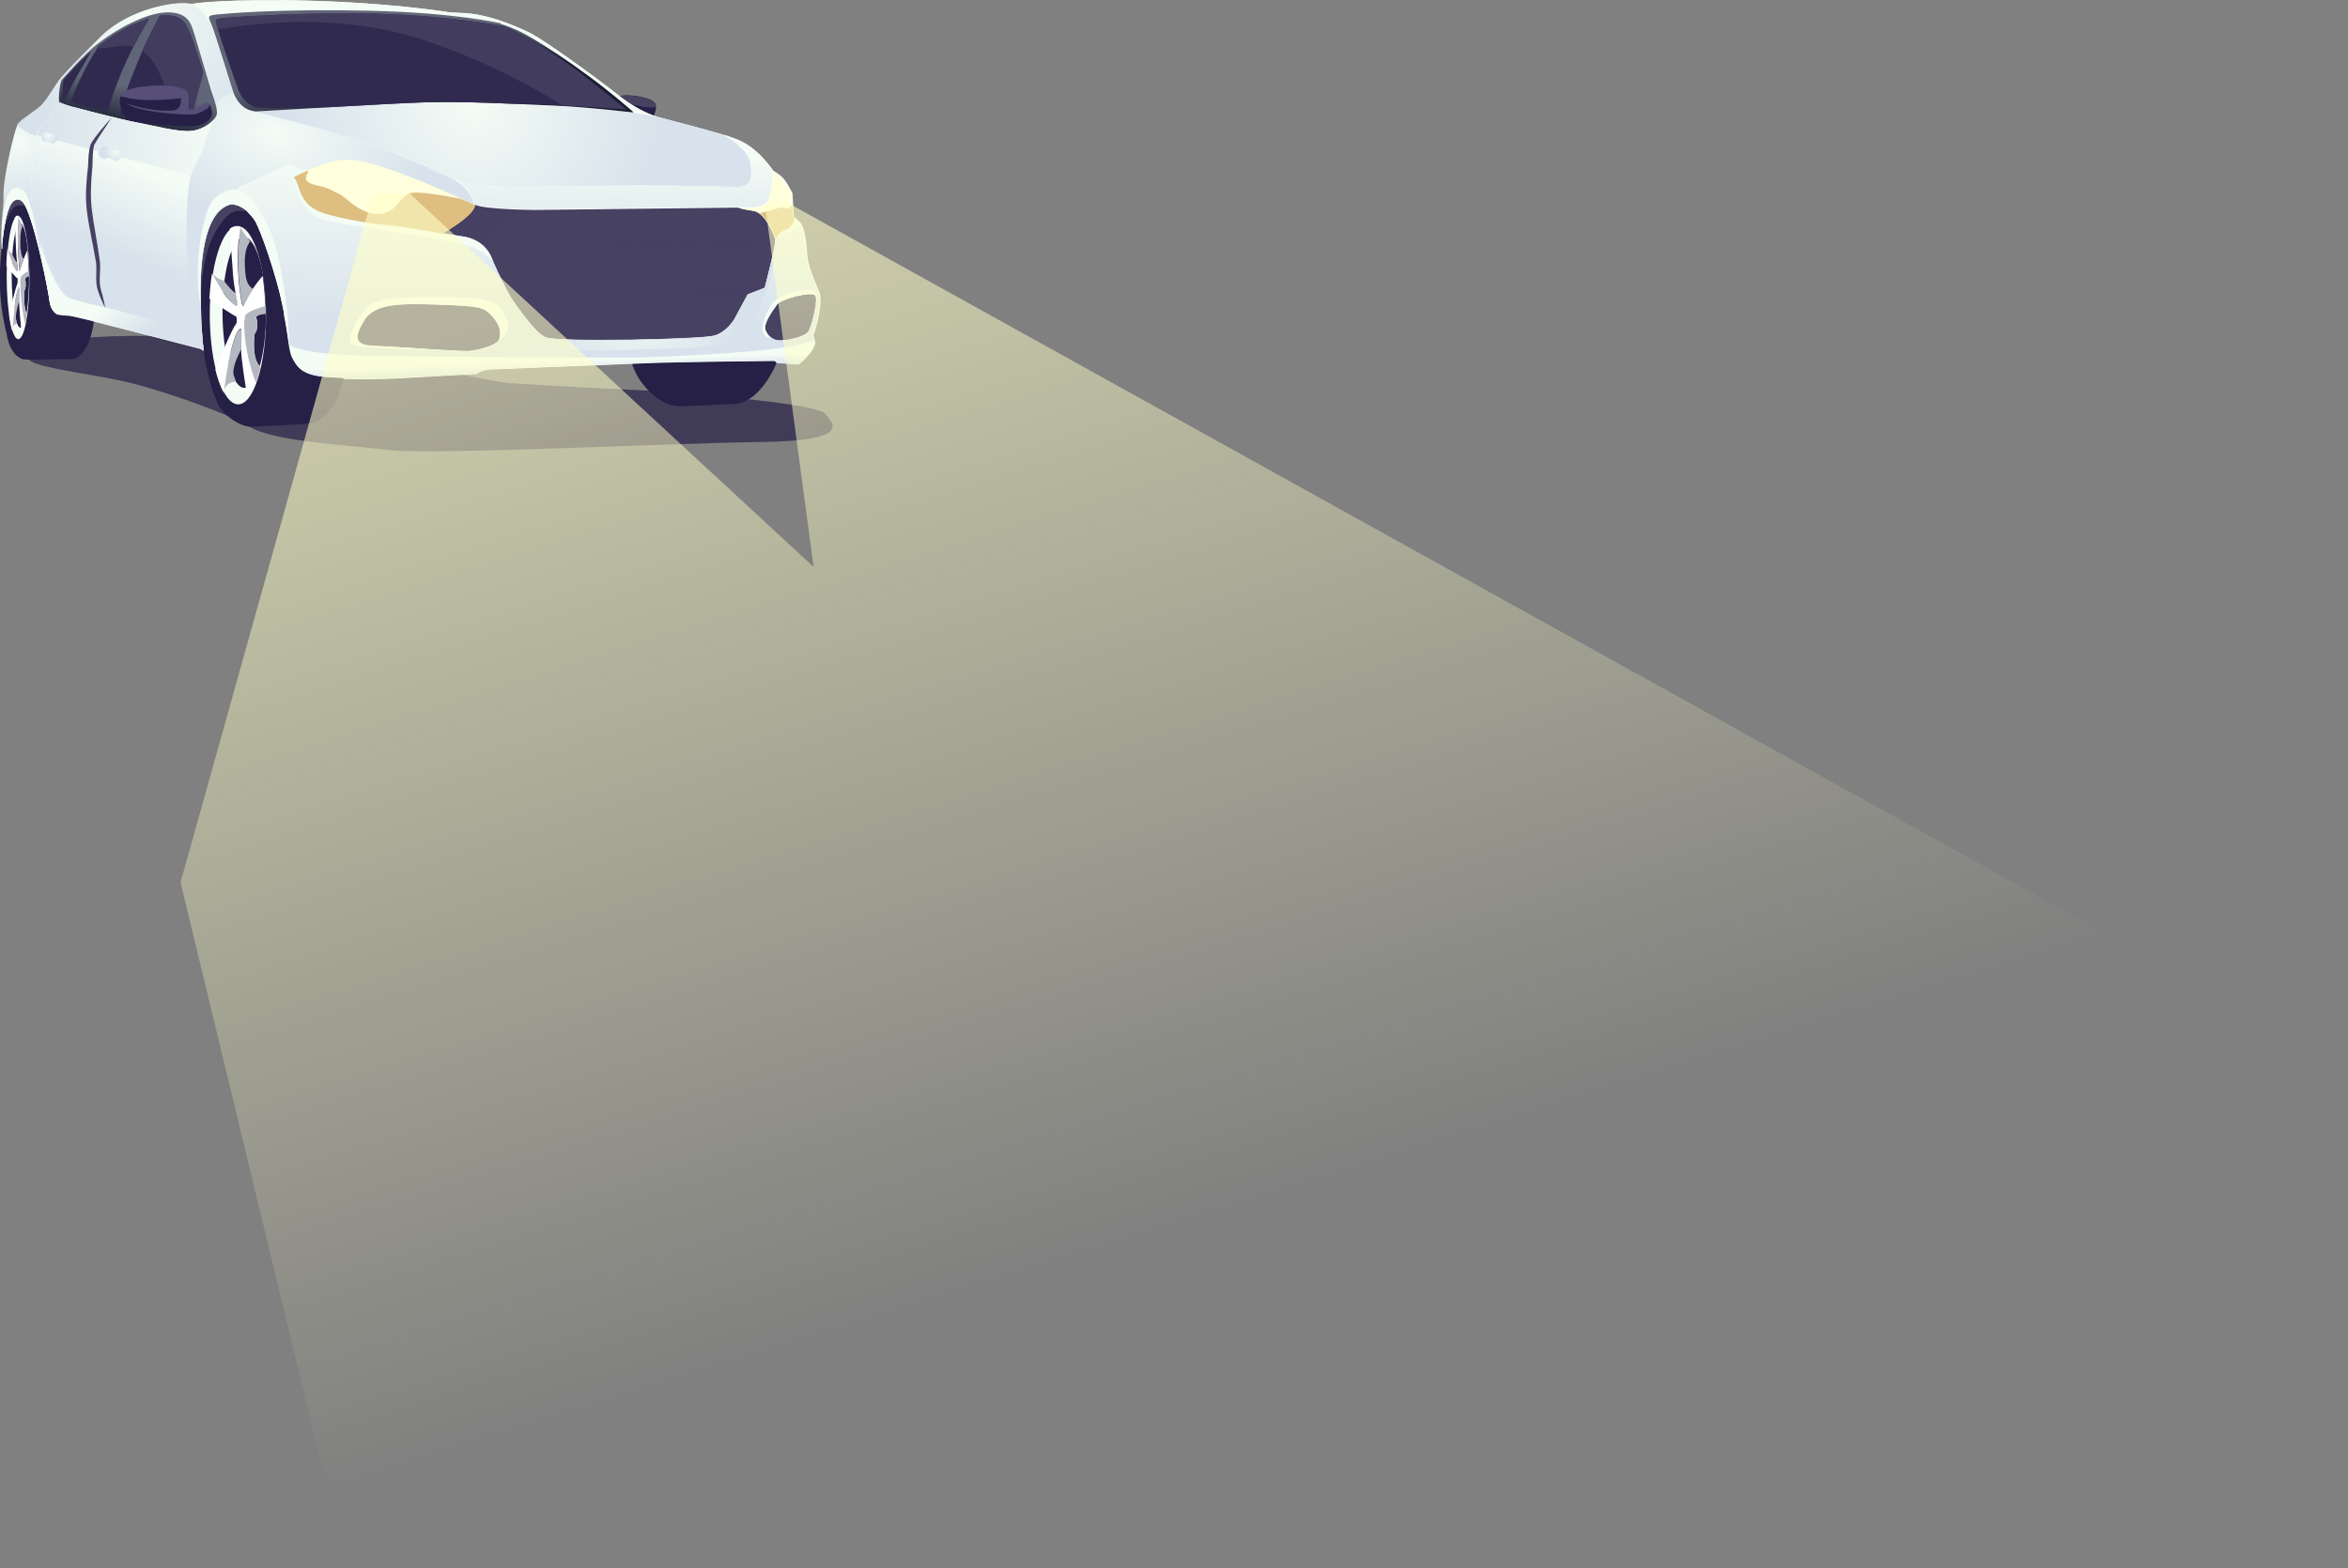 <?xml version="1.0" encoding="UTF-8"?>
<svg xmlns="http://www.w3.org/2000/svg" version="1.1" xmlns:xlink="http://www.w3.org/1999/xlink" viewBox="0 0 701 468.4">
  <rect x="0" y="0" width="701" height="468.4" fill="#808080" stroke="none"/>
  <!-- Generator: Adobe Illustrator 29.7.1, SVG Export Plug-In . SVG Version: 2.1.1 Build 8)  -->
  <defs>
    <style>
      .st0 {
        fill: url(#linear-gradient2);
      }

      .st1 {
        fill: url(#radial-gradient20);
      }

      .st2 {
        fill: url(#radial-gradient30);
      }

      .st3 {
        fill: url(#radial-gradient28);
      }

      .st4 {
        fill: url(#linear-gradient10);
      }

      .st5 {
        fill: #b4b8c0;
      }

      .st6, .st7, .st8, .st9, .st10, .st11 {
        mix-blend-mode: multiply;
      }

      .st6, .st12, .st10, .st11 {
        fill: #474162;
      }

      .st7 {
        fill: url(#linear-gradient21);
      }

      .st13 {
        fill: url(#radial-gradient10);
      }

      .st14 {
        fill: #fff;
      }

      .st15 {
        fill: url(#linear-gradient1);
      }

      .st16 {
        fill: url(#radial-gradient24);
      }

      .st17 {
        opacity: .7;
      }

      .st17, .st18 {
        fill: #261f46;
      }

      .st19 {
        fill: url(#linear-gradient9);
      }

      .st20 {
        fill: url(#linear-gradient18);
      }

      .st21 {
        fill: #312a4f;
      }

      .st22 {
        fill: url(#radial-gradient11);
      }

      .st23 {
        fill: url(#linear-gradient23);
      }

      .st24 {
        fill: url(#linear-gradient8);
      }

      .st25 {
        fill: url(#linear-gradient11);
      }

      .st26 {
        fill: none;
      }

      .st27 {
        fill: url(#radial-gradient34);
      }

      .st28 {
        fill: url(#radial-gradient);
      }

      .st29 {
        fill: url(#radial-gradient21);
      }

      .st30 {
        fill: url(#linear-gradient16);
      }

      .st31 {
        fill: url(#radial-gradient19);
      }

      .st32 {
        fill: url(#radial-gradient22);
      }

      .st33 {
        fill: url(#radial-gradient5);
      }

      .st34 {
        fill: #423c5e;
      }

      .st35 {
        fill: url(#radial-gradient1);
      }

      .st36 {
        fill: url(#linear-gradient22);
      }

      .st37 {
        isolation: isolate;
      }

      .st38 {
        fill: url(#radial-gradient33);
      }

      .st8 {
        fill: url(#radial-gradient31);
      }

      .st39 {
        fill: url(#radial-gradient35);
      }

      .st40 {
        fill: url(#linear-gradient19);
      }

      .st41 {
        fill: url(#linear-gradient12);
      }

      .st42 {
        fill: url(#radial-gradient26);
      }

      .st43 {
        fill: url(#radial-gradient7);
      }

      .st44 {
        fill: url(#radial-gradient18);
      }

      .st45 {
        fill: url(#radial-gradient14);
      }

      .st46 {
        fill: url(#linear-gradient7);
      }

      .st47 {
        fill: url(#radial-gradient13);
      }

      .st48 {
        fill: #ffea86;
      }

      .st49 {
        fill: url(#linear-gradient20);
      }

      .st50 {
        fill: url(#linear-gradient4);
      }

      .st51 {
        fill: #eec81b;
      }

      .st52 {
        fill: #574f78;
      }

      .st53 {
        fill: url(#radial-gradient32);
      }

      .st54 {
        fill: url(#radial-gradient27);
      }

      .st55 {
        fill: url(#linear-gradient14);
      }

      .st56 {
        fill: url(#linear-gradient5);
      }

      .st57 {
        fill: url(#radial-gradient8);
      }

      .st58 {
        fill: url(#linear-gradient3);
      }

      .st59 {
        fill: url(#radial-gradient12);
      }

      .st60 {
        fill: url(#radial-gradient25);
      }

      .st61 {
        fill: url(#radial-gradient23);
      }

      .st62 {
        fill: url(#linear-gradient15);
      }

      .st63 {
        fill: url(#radial-gradient17);
      }

      .st64 {
        fill: url(#radial-gradient6);
      }

      .st65 {
        fill: #debf81;
      }

      .st66 {
        fill: url(#linear-gradient17);
      }

      .st10 {
        opacity: .5;
      }

      .st67 {
        fill: url(#radial-gradient2);
      }

      .st68 {
        fill: url(#radial-gradient15);
      }

      .st69 {
        fill: url(#linear-gradient6);
      }

      .st70 {
        fill: url(#radial-gradient4);
      }

      .st71 {
        fill: url(#radial-gradient3);
      }

      .st72 {
        fill: url(#radial-gradient29);
      }

      .st73 {
        fill: #27495a;
      }

      .st74 {
        fill: url(#linear-gradient13);
      }

      .st75 {
        fill: url(#radial-gradient9);
      }

      .st76 {
        fill: url(#linear-gradient);
      }

      .st77 {
        fill: #f3fcf5;
      }

      .st78 {
        fill: url(#radial-gradient36);
      }

      .st79 {
        opacity: .5;
      }

      .st80 {
        fill: #ffd;
      }

      .st81 {
        fill: url(#radial-gradient16);
      }

      .st11 {
        opacity: .7;
      }
    </style>
    <radialGradient id="radial-gradient" cx="-327.4" cy="4.6" fx="-327.4" fy="4.6" r="40.6" gradientTransform="translate(-284.8) rotate(-180) scale(1 -1)" gradientUnits="userSpaceOnUse">
      <stop offset="0" stop-color="#f3fcf5"/>
      <stop offset="1" stop-color="#d8e2ec"/>
    </radialGradient>
    <radialGradient id="radial-gradient1" cx="-290.6" cy="42.3" fx="-290.6" fy="42.3" r="18.9" xlink:href="#radial-gradient"/>
    <radialGradient id="radial-gradient2" cx="-367" cy="41" fx="-367" fy="41" r="45" gradientTransform="translate(-273.5 -52.9) rotate(-169.2) scale(1 -.6)" xlink:href="#radial-gradient"/>
    <radialGradient id="radial-gradient3" cx="-327.4" cy="4.6" fx="-327.4" fy="4.6" r="40.6" xlink:href="#radial-gradient"/>
    <radialGradient id="radial-gradient4" cx="-327.4" cy="4.6" fx="-327.4" fy="4.6" r="40.6" xlink:href="#radial-gradient"/>
    <radialGradient id="radial-gradient5" cx="-327.4" cy="4.6" fx="-327.4" fy="4.6" r="40.6" xlink:href="#radial-gradient"/>
    <radialGradient id="radial-gradient6" cx="-327.4" cy="4.6" fx="-327.4" fy="4.6" r="40.6" xlink:href="#radial-gradient"/>
    <radialGradient id="radial-gradient7" cx="-327.4" cy="4.6" fx="-327.4" fy="4.6" r="40.6" xlink:href="#radial-gradient"/>
    <radialGradient id="radial-gradient8" cx="-327.4" cy="4.6" fx="-327.4" fy="4.6" r="40.6" xlink:href="#radial-gradient"/>
    <radialGradient id="radial-gradient9" cx="-303.4" cy="31" fx="-303.4" fy="31" r="0" xlink:href="#radial-gradient"/>
    <radialGradient id="radial-gradient10" cx="-303.7" cy="31.1" fx="-303.7" fy="31.1" r="0" xlink:href="#radial-gradient"/>
    <radialGradient id="radial-gradient11" cx="-303.2" cy="30.9" fx="-303.2" fy="30.9" r="0" xlink:href="#radial-gradient"/>
    <radialGradient id="radial-gradient12" cx="-303" cy="30.8" fx="-303" fy="30.8" r="0" xlink:href="#radial-gradient"/>
    <radialGradient id="radial-gradient13" cx="-302.7" cy="30.6" fx="-302.7" fy="30.6" r="0" xlink:href="#radial-gradient"/>
    <radialGradient id="radial-gradient14" cx="-302.8" cy="30.7" fx="-302.8" fy="30.7" r="0" xlink:href="#radial-gradient"/>
    <radialGradient id="radial-gradient15" cx="-327.4" cy="4.6" fx="-327.4" fy="4.6" r="40.6" xlink:href="#radial-gradient"/>
    <radialGradient id="radial-gradient16" cx="-327.4" cy="4.6" fx="-327.4" fy="4.6" r="40.6" xlink:href="#radial-gradient"/>
    <radialGradient id="radial-gradient17" cx="-327.4" cy="4.6" fx="-327.4" fy="4.6" r="40.6" xlink:href="#radial-gradient"/>
    <radialGradient id="radial-gradient18" cx="-327.4" cy="4.6" fx="-327.4" fy="4.6" r="40.6" xlink:href="#radial-gradient"/>
    <radialGradient id="radial-gradient19" cx="-327.4" cy="4.6" fx="-327.4" fy="4.6" r="40.6" xlink:href="#radial-gradient"/>
    <radialGradient id="radial-gradient20" cx="-327.4" cy="4.6" fx="-327.4" fy="4.6" r="40.6" xlink:href="#radial-gradient"/>
    <radialGradient id="radial-gradient21" cx="-327.4" cy="4.6" fx="-327.4" fy="4.6" r="40.6" xlink:href="#radial-gradient"/>
    <radialGradient id="radial-gradient22" cx="-327.4" cy="4.6" fx="-327.4" fy="4.6" r="40.6" xlink:href="#radial-gradient"/>
    <radialGradient id="radial-gradient23" cx="-327.4" cy="4.6" fx="-327.4" fy="4.6" r="40.6" xlink:href="#radial-gradient"/>
    <radialGradient id="radial-gradient24" cx="-327.4" cy="4.6" fx="-327.4" fy="4.6" r="40.6" xlink:href="#radial-gradient"/>
    <radialGradient id="radial-gradient25" cx="-327.4" cy="4.6" fx="-327.4" fy="4.6" r="40.6" xlink:href="#radial-gradient"/>
    <radialGradient id="radial-gradient26" cx="-327.4" cy="4.6" fx="-327.4" fy="4.6" r="40.6" xlink:href="#radial-gradient"/>
    <radialGradient id="radial-gradient27" cx="-327.4" cy="4.6" fx="-327.4" fy="4.6" r="40.6" xlink:href="#radial-gradient"/>
    <radialGradient id="radial-gradient28" cx="-327.4" cy="4.6" fx="-327.4" fy="4.6" r="40.6" xlink:href="#radial-gradient"/>
    <radialGradient id="radial-gradient29" cx="-327.4" cy="4.6" fx="-327.4" fy="4.6" r="40.6" xlink:href="#radial-gradient"/>
    <radialGradient id="radial-gradient30" cx="-327.4" cy="4.6" fx="-327.4" fy="4.6" r="40.6" xlink:href="#radial-gradient"/>
    <linearGradient id="linear-gradient" x1="-450" y1="107.9" x2="-450.1" y2="111.1" gradientTransform="translate(-284.8) rotate(-180) scale(1 -1)" gradientUnits="userSpaceOnUse">
      <stop offset="0" stop-color="#f3fcf5"/>
      <stop offset="1" stop-color="#d8e2ec"/>
    </linearGradient>
    <linearGradient id="linear-gradient1" x1="-442.9" y1="48.4" x2="-442.2" y2="96.6" xlink:href="#linear-gradient"/>
    <radialGradient id="radial-gradient31" cx="-475.2" cy="88.2" fx="-475.2" fy="88.2" r="31.2" xlink:href="#radial-gradient"/>
    <radialGradient id="radial-gradient32" cx="-426.4" cy="30.7" fx="-426.4" fy="30.7" r="55.9" xlink:href="#radial-gradient"/>
    <linearGradient id="linear-gradient2" x1="-412.4" y1="27.9" x2="-405.9" y2=".7" gradientTransform="translate(-284.8) rotate(-180) scale(1 -1)" gradientUnits="userSpaceOnUse">
      <stop offset="0" stop-color="#191d32"/>
      <stop offset=".5" stop-color="#606677"/>
    </linearGradient>
    <linearGradient id="linear-gradient3" x1="-467.2" y1="-9" x2="-481.5" y2="-15.1" xlink:href="#linear-gradient"/>
    <linearGradient id="linear-gradient4" x1="-466.6" y1="-10.3" x2="-480.9" y2="-16.5" xlink:href="#linear-gradient"/>
    <linearGradient id="linear-gradient5" x1="-466.8" y1="-9.8" x2="-481.1" y2="-15.9" xlink:href="#linear-gradient"/>
    <linearGradient id="linear-gradient6" x1="-467" y1="-9.3" x2="-481.4" y2="-15.4" xlink:href="#linear-gradient"/>
    <linearGradient id="linear-gradient7" x1="-466.1" y1="-11.4" x2="-480.5" y2="-17.5" xlink:href="#linear-gradient"/>
    <linearGradient id="linear-gradient8" x1="-466.2" y1="-11.1" x2="-480.6" y2="-17.3" xlink:href="#linear-gradient"/>
    <linearGradient id="linear-gradient9" x1="-466.4" y1="-10.7" x2="-480.8" y2="-16.8" xlink:href="#linear-gradient"/>
    <linearGradient id="linear-gradient10" x1="-365.6" y1="33.1" x2="-365.6" y2="33.1" xlink:href="#linear-gradient"/>
    <linearGradient id="linear-gradient11" x1="-467.3" y1="-8.7" x2="-481.6" y2="-14.8" xlink:href="#linear-gradient"/>
    <linearGradient id="linear-gradient12" x1="-360.9" y1="33.3" x2="-361" y2="33.3" xlink:href="#linear-gradient"/>
    <linearGradient id="linear-gradient13" x1="-360.6" y1="33.3" x2="-360.6" y2="33.3" xlink:href="#linear-gradient"/>
    <linearGradient id="linear-gradient14" x1="-360.9" y1="33.3" x2="-360.9" y2="33.3" xlink:href="#linear-gradient"/>
    <linearGradient id="linear-gradient15" x1="-360.5" y1="33.3" x2="-360.5" y2="33.3" xlink:href="#linear-gradient"/>
    <linearGradient id="linear-gradient16" x1="-467.4" y1="-8.5" x2="-481.7" y2="-14.6" xlink:href="#linear-gradient"/>
    <linearGradient id="linear-gradient17" x1="-467.5" y1="-8.2" x2="-481.8" y2="-14.3" xlink:href="#linear-gradient"/>
    <linearGradient id="linear-gradient18" x1="-324.2" y1="38.9" x2="-329.5" y2="14.7" xlink:href="#linear-gradient2"/>
    <linearGradient id="linear-gradient19" x1="-328.2" y1="51" x2="-318.1" y2="74.5" xlink:href="#linear-gradient"/>
    <linearGradient id="linear-gradient20" x1="-350.8" y1="40.1" x2="-295" y2="42.7" xlink:href="#linear-gradient"/>
    <linearGradient id="linear-gradient21" x1="-309.6" y1="78.9" x2="-326" y2="101.3" gradientTransform="translate(-284.8) rotate(-180) scale(1 -1)" gradientUnits="userSpaceOnUse">
      <stop offset=".5" stop-color="#f3fcf5"/>
      <stop offset="1" stop-color="#d8e2ec"/>
    </linearGradient>
    <radialGradient id="radial-gradient33" cx="-299.3" cy="40.2" fx="-299.3" fy="40.2" r="2.6" xlink:href="#radial-gradient"/>
    <radialGradient id="radial-gradient34" cx="-319.6" cy="45.1" fx="-319.6" fy="45.1" r="3.5" xlink:href="#radial-gradient"/>
    <radialGradient id="radial-gradient35" cx="-299.3" cy="40.2" fx="-299.3" fy="40.2" r="2.6" xlink:href="#radial-gradient"/>
    <radialGradient id="radial-gradient36" cx="-319.6" cy="45.1" fx="-319.6" fy="45.1" r="3.5" xlink:href="#radial-gradient"/>
    <linearGradient id="linear-gradient22" x1="-468" y1="47" x2="-467.8" y2="75.4" xlink:href="#linear-gradient"/>
    <linearGradient id="linear-gradient23" x1="293.8" y1="46.3" x2="390.5" y2="356.2" gradientUnits="userSpaceOnUse">
      <stop offset="0" stop-color="#ffffc7" stop-opacity=".6"/>
      <stop offset="1" stop-color="#ffffc7" stop-opacity="0"/>
    </linearGradient>
  </defs>
  <g class="st37">
    <g id="Capa_1">
      <g>
        <g>
          <path class="st17" d="M222.1,119.1s22.8,2.2,24.3,4.5c1.5,2.2,9.7,8.1-19.5,8.4-29.2.4-97.2,3.9-110.5,2.4-13.3-1.5-34.8-2.6-42-7-7.2-4.4-29.1-11.9-39.2-13.9-10.1-2.1-26.6-4.1-26.6-6.4s2.6-7.9,45.1-6.6c42.5,1.3,90.1,13.3,98.3,13.9,8.2.6,32.8,1.9,48.7,2.6,15.9.7,21.3,2.1,21.3,2.1Z"/>
          <g>
            <path class="st18" d="M179.2,31.8c-.7.2-.9,1.7-.9,2.2s.8,2.5,3.6,2.7,11.6-.1,12.1-.3,2.4-3.6,1.7-5.3-4.8-2.4-7.4-2.6c-2.6-.2-4.8.3-5.3,1.1s-.4,3.7-.4,3.7l-1.4-.2s-1.4-1.6-2.1-1.4Z"/>
            <path class="st12" d="M191.2,31.7c-3.2-.5-5.9-1.4-8-2.2.7-.7,2.7-1.1,5.1-.9,2.6.2,6.7.8,7.4,2.6,0,.2.1.5.1.8-1.1.2-2.6.1-4.7-.2Z"/>
            <path class="st12" d="M65.4,54.4l28,11.6,38.7,3.7,9-10.7,18.2-1.9,44.9-.4,19.7,5.2s4.5.1,9.5,7.6,9,16,9,16l2.1,3-1.9,9.7-2.7,3.4s-61.2,3.4-61.7,3.5-75.8,2.4-75.8,2.4l-42.6-8.7-48.8-13.5L.5,74.1l2.3-18,62.7-1.7Z"/>
            <path class="st10" d="M221.2,61.4s-64.7,1.2-67.2,2.6-6.7,1.9-7,5c-.2,3.1-3,6.2-3.4,6.4s-17.4-1.4-17.4-1.4c0,0,4.4-15.2,5-15.4s9-1.6,10.6-1.7c1.6-.1,54.4-.1,54.4-.1l24.8,4.6Z"/>
            <path class="st10" d="M221.2,61.4s4.7,2.9,5.5,4.7c.7,1.9,1.1,4.1-.1,4.6s-42.6,1.4-42.6,1.4l-39.9,1.6,90.7-.4-1.5-7.9-10.9-5.5-1.2,1.4Z"/>
            <g class="st79">
              <path class="st6" d="M104.9,98l.5,3.5s5.1.7,9.5.3c4.3-.4,5.3-.9,6.5-2.5.3-.4.5-.9.6-1.4l28.2,2.7v-2.5s-28.1-.8-28.1-.8c.2-1.5-.1-3.1-1-3.9l-1.3-1.1s13.2-.8,24.3.4c11.1,1.2,3.7-.7,3.7-.7l-19.7-4.5s-11,1.4-11.8,1.6c-.8.2-8.3,3.3-8.3,3.3l-3.1,5.8ZM112.6,96.5c0-2,1.6-3.7,3.7-3.7,2,0,3.7,1.6,3.7,3.7,0,2-1.6,3.7-3.7,3.7-2,0-3.7-1.6-3.7-3.7Z"/>
              <path class="st6" d="M113.7,96.3c0,1.6,1.2,2.9,2.8,2.9s2.8-1.3,2.8-2.9-1.2-2.9-2.8-2.9-2.8,1.3-2.8,2.9ZM114.9,96.9c.2.1.4.2.7.2.8,0,1.4-.7,1.4-1.5s0-.5-.2-.8c.4.3.7.7.7,1.3,0,.8-.6,1.5-1.4,1.5s-1-.3-1.2-.7Z"/>
            </g>
            <path class="st11" d="M231.8,96.1l4.9-2.3c.3,1.7,1.4,2.9,2.8,2.9,1.6,0,2.8-1.7,2.8-3.7,0-2-1.3-3.7-2.8-3.7-1.6,0-2.8,1.7-2.8,3.7s0,0,0,0l-4.2.7c-.2-.7-.2-1.3,0-1.9,1-1.9,2.8-3.4,2.8-3.4l3.2-2.5,5.6,1.1s.3,9.5-1.8,11-6.7,1.7-9.2.6c-.8-.4-2.1-1.3-1.3-2.7ZM239.2,90.3c1.1,0,2.1,1.2,2.1,2.7s-.9,2.7-2.1,2.7c-1.1,0-2.1-1.2-2.1-2.7,0-1.5.9-2.7,2.1-2.7ZM239,94.2c.5,0,.8-.6.8-1.3,0-.6-.3-1.2-.7-1.2.1.3.2.6.2,1,0,.7-.3,1.2-.7,1.3.1.1.3.2.4.2Z"/>
            <path class="st10" d="M230.1,85.7s-20.1,1.2-36.7,1.6c-16.6.4-42.9.1-42.9.1l1.2,2s21.1.6,41.9,0c20.8-.6,29.6-1.5,29.6-1.5l6.5-.5.4-1.7Z"/>
            <path class="st18" d="M68.2,64.2c1.4-1.3,3.2-1.2,3.2-1.2h2.2c.9.8,1.9,1.8,2.5,2.9,1.8,2.9,6.3,15.8,8.2,25.1,2,9.3,1.9,13.8,3,15.8,1.1,2.1,2.2,4.9,8.9,5.6,1.7.2,4,.3,6.4.4-.6,2.3-1.6,6-2.7,7.8-1.8,2.6-4.7,5.5-6.9,5.8-2.2.3-16.4,1-18.5,1-2.2,0-6.9-2.6-8.9-5.8-1.8-2.8-4.2-11-4.9-17.9-.7-6.9-3.2-29.6,7.5-39.5Z"/>
            <path class="st18" d="M232.8,106.1s-4.4,13.1-12.8,14.5l-15.8.7s-2.5,0-3.6-.3-4.5-1.3-8.1-5.6c-3.7-4.3-4.2-8.5-4.2-8.5l39.6-2.3,5,1.5Z"/>
            <path class="st18" d="M0,80.6c.3-9.1,1.9-18.4,5.2-19.2,0,0,.8-.2,2.1,0,0,0,0,0,.1,0,3.1,5.7,7.2,26.6,7.4,28.7.2,2.3,1.6,3.5,2.1,3.8s3.2.4,4,.5,7,1.6,7,1.6h0c0,.1,0,.1.1.1-.4,3.3-1.8,9.6-6,11.1,0,0-10.5.2-11.5.2s-2.9,0-3.5-.1c-.6-.1-3.6-1-4.8-6.5C.9,95.2-.3,89.7,0,80.6Z"/>
            <path class="st14" d="M.5,74.2c1-11.9,3.1-13.7,3.1-13.7,0,0,1.3-1.9,3-.4,3.2,2.9,8,27.6,8.2,29.9.2,2.3,1.6,3.5,2.1,3.8s3.2.4,4,.5,7,1.6,7,1.6h0c.3.2.7.3,1.1.4,7.3,1.8,30.8,7.9,30.8,7.9l1,.6h0c0-.3,0-.7-.1-1-.2-2.5-.7-7-.7-12.2-.3-7.3-.5-27.5,8.4-30.4,1.9-.6,4.9,1,6.1,2.7.6.6,1.2,1.3,1.7,2.1,1.8,2.9,6.3,15.8,8.2,25.1,2,9.3,1.9,13.8,3,15.8,1.1,2.1,2.2,4.9,8.9,5.6,1.7.2,4,.3,6.4.4,0,0,0,.2,0,.3,5.6.2,13,.1,21.8-.5l17.8-1s1.6-1.5,5.7-1.4c0,0,39-1.6,47.1-1.9,8.1-.3,35.9-.6,35.9-.6,0,0,.7,0,.9.6l6.5.5s4.6-3.5,5-6.6l-.5-2.2s2.8-8.1,1.9-12.5c0,0-3.4-7.4-3.7-10.7s-.6-8.9-2.3-10.6l-1.8-1.7-.4-6.9s-1.5-3-2.6-4.3c-1.1-1.3-3.1-2.4-3.1-2.4-2.2-3.1-5.9-7.6-11.2-9.5-5.3-2-18.8-5.3-23-6.5-4.2-1.1-9.5-4.5-11.5-6.2-2.1-1.7-21.8-16.6-27.6-19.3-5.8-2.7-12.3-5.1-18.3-5.5-2.9-.2-4.5-.2-4.5-.2,0,0-20-3.5-51-3.7-20.1-.2-26.4,1.1-26.4,1.1,0,0-.8-.3-3.6-.2-2.7,0-15.2,1.9-23.3,9.9-8.1,8.1-10.1,10.2-11.8,12.2-1.7,2-3.8,6.1-5.8,8.1-2,2.1-5.9,4.1-7,5.6-1.1,1.5-4.2,15.2-4.4,19.8,0,2.3,0,3.7-.2,5.1-.3,1.3-1,10.3-.5,12.6ZM231.8,91.1c1.5-2,10.2-4,11.5-3,1.2,1-1,9.6-2,11-1,1.4-5.6,2.5-8.1,2.6-2.5.1-4.1-1.5-4.7-3.2-.6-1.7,1.9-5.4,3.4-7.4ZM152.4,88.7s-3.2-5.7-5.6-11.6c-2.4-5.9-8.6-6.4-8.6-6.4l-6.1-1c10.2-5.9,9.7-8.6,9.7-8.6,2.6,1.5,18.1,1.6,18.1,1.6l60.5-.7s.7.4,4.6,1,6.5,8.5,6.5,8.5c-.1,2.7-3.2,14.5-3.2,14.5l-5.1,2-4.1,7.6s-2.2,3.7-5.9,4.7c-4,1.1-46.7,2-50.3.5-3.6-1.5-10.5-12.1-10.5-12.1ZM108.7,95.7c3.2-5.2,11.1-5.1,22.7-4.7,11.6.4,12.8.9,14.5,2.4,3.7,3.4,3.9,6.5,3.1,8.1-.7,1.6-6.1,3.2-9.4,3.4-3.2.1-23.1-1.4-28.3-1.5-5.2-.1-5.9-2.4-2.6-7.6Z"/>
            <path class="st28" d="M5.5,36.8c1.1-1.5,5.1-3.6,7-5.6,2-2.1,4.1-6.2,5.8-8.1,1.7-2,3.7-4.1,11.8-12.2C38.3,2.8,50.7,1,53.5,1c2.7,0,3.6.2,3.6.2,2.6.9,4.5,3.3,5.7,5.6,0,0,0,0,0,0,1.3,3,6.4,20,6.8,21-2.3.6-4,1.9-5.1,3.4-.4-1.4-.9-2.9-1.2-3.7-.5-1.4-5.3-18.3-5.9-19.5-.6-1.2-1.6-4.1-6.6-4.3-5.7-.3-14.3,4-21.2,9.1-4.3,3.2-10.3,10.1-11,11-.6.8-1.1,5.8-.7,6.8-.4.6-1,1.7-1.9,2.7-1.3,1.7-4.7,5-5,6.2,0,.2-.1.7-.3,1.4-1.8-.7-3.8-1.7-5.7-3.2.1-.4.3-.6.4-.8Z"/>
            <path class="st35" d="M.9,61.6c.3-1.3,0-2.7.2-5.1.2-4.1,2.7-15.6,4-19,1.9,1.5,3.8,2.5,5.7,3.2-.6,3.9-2,14.8-1.3,19.6.9,5.6,5.9,23.9,11.4,28.7,1.5,1.3,10,2.8,16.4,4.5,5.5,1.5,18.2,5.4,21.5,6.5l1.7,1.6s0,0,0,0c0,.8.1,1.5.2,2.1,0,.3,0,.7.1,1h0s-1-.6-1-.6c0,0-23.5-6.1-30.8-7.9-.4,0-.7-.2-1.1-.3h0c0-.1-6.2-1.6-7-1.7s-3.6-.2-4-.5-1.8-1.5-2.1-3.8c-.2-2.3-5-27-8.2-29.9-1.7-1.5-3,.4-3,.4,0,0-2.1,1.8-3,13.7-.6-2.3.1-11.2.4-12.6Z"/>
            <path class="st67" d="M55.4,63.2c.6-11.6,1.2-12,3.7-16.4,2.5-4.4,2.9-10.9,2.9-10.9,0,0,1.4-6.6,7.6-8.2.4.9,1,2.4,2.6,3.9,1,1,2.4,1.4,3.2,1.6h0s21.8,5.4,32.3,9c10.5,3.6,19.4,7.4,25.8,10.5.7.3,1.3.6,2,.9,2,1.1,5,3.3,6.2,7.6,0,0-13.4-6-17.8-7.7-4.5-1.7-13.9-5.5-19.8-5.7-6-.2-16.5,5.1-16.5,5.1,0,0-.1,1.1-5.6,3.2-5.5,2.1-7.1,2.9-7.1,2.9l-2,3.4c-1.4-1-3.2-1.6-4.5-1.2-8.9,3-8.7,23.1-8.4,30.4,0,4,.3,7.5.5,10.1l-2.4-2.2s-3.6-17.2-2.6-36.2Z"/>
            <g>
              <path class="st71" d="M60.4,101.2c0,0,0-.2,0-.3,0,0,0,.2,0,.3Z"/>
              <path class="st70" d="M60.4,100.6c0,0,0-.2,0-.2,0,0,0,.2,0,.2Z"/>
              <path class="st33" d="M60.3,99.9c0,0,0-.1,0-.2,0,0,0,.1,0,.2Z"/>
              <path class="st64" d="M60.5.7c.2,0,.3,0,.5,0-.2,0-.3,0-.5,0Z"/>
              <path class="st43" d="M59.5.8c.1,0,.3,0,.4,0-.1,0-.3,0-.4,0Z"/>
              <path class="st57" d="M61,.6c.2,0,.3,0,.5,0-.2,0-.4,0-.5,0Z"/>
              <g>
                <path class="st75" d="M18.7,31s0,0,0,0c0,0,0,0,0,0Z"/>
                <path class="st13" d="M18.9,31.1s0,0,0,0c0,0,0,0,0,0Z"/>
                <path class="st22" d="M18.4,30.9s0,0,0,0c0,0,0,0,0,0Z"/>
                <path class="st59" d="M18.3,30.8s0,0,0,0c0,0,0,0,0,0Z"/>
                <path class="st47" d="M17.9,30.6s0,0,0,0c0,0,0,0,0,0Z"/>
                <path class="st45" d="M18.1,30.7s0,0,0,0c0,0,0,0,0,0Z"/>
              </g>
              <path class="st68" d="M57,1.1s0,0,0,0c0,0,0,0,0,0Z"/>
              <path class="st81" d="M60.2,97.7s0,0,0,0c0,0,0,0,0,0Z"/>
              <path class="st63" d="M60.2,98.4s0,0,0-.1c0,0,0,0,0,.1Z"/>
              <path class="st44" d="M60.3,99.2c0,0,0-.1,0-.2,0,0,0,.1,0,.2Z"/>
              <path class="st31" d="M60.4.7c-.1,0-.3,0-.4,0,.1,0,.3,0,.4,0Z"/>
              <path class="st1" d="M57.4,1.1c0,0,.1,0,.2,0,0,0-.1,0-.2,0Z"/>
              <path class="st29" d="M57.3,1.1s0,0,.1,0c0,0,0,0-.1,0Z"/>
              <path class="st32" d="M57.2,1.1s0,0,0,0c0,0,0,0,0,0Z"/>
              <path class="st61" d="M57.1,1.1s0,0,0,0c0,0,0,0,0,0Z"/>
              <path class="st16" d="M59.1.8c.1,0,.2,0,.4,0-.1,0-.3,0-.4,0Z"/>
              <path class="st60" d="M57,1.1s0,0,0,0c0,0,0,0,0,0Z"/>
              <path class="st42" d="M58.7.9c.1,0,.2,0,.3,0-.1,0-.2,0-.3,0Z"/>
              <path class="st54" d="M57.6,1c0,0,.1,0,.2,0,0,0-.1,0-.2,0Z"/>
              <path class="st3" d="M58.4.9c0,0,.2,0,.3,0-.1,0-.2,0-.3,0Z"/>
              <path class="st72" d="M57.8,1c0,0,.1,0,.2,0,0,0-.2,0-.2,0Z"/>
              <path class="st2" d="M58.1,1c0,0,.2,0,.3,0,0,0-.2,0-.3,0Z"/>
            </g>
            <g>
              <path class="st77" d="M196.7,35c-.1,0-.2,0-.3,0,0,0,.2,0,.3,0Z"/>
              <path class="st77" d="M83.4,0c31,.3,51,3.7,51,3.7,0,0,1.6,0,4.5.2,6.1.4,12.5,2.8,18.3,5.5,5.8,2.7,25.6,17.6,27.6,19.3,2,1.7,7.2,5,11.4,6.2-3.7-.7-7.3-1.3-7.3-1.3,0,0-14-1.7-24.3-2.1-10.3-.4-26.3-1.4-39.1-.9-9.9.4-34.1,1.8-44.5,2.5l-16.1-20.4s-2-9.4-8-11.5c0,0,6.3-1.3,26.4-1.1Z"/>
            </g>
            <path class="st76" d="M108.9,95.4c0,0-.1.2-.2.3-3.2,5.2-2.6,7.5,2.6,7.6,5.2.1,25.1,1.6,28.3,1.5,3.2-.1,8.6-1.7,9.4-3.4.4-.8.5-1.9.2-3.2l11.2.8c.9.9,1.8,1.5,2.5,1.8,3.6,1.5,46.3.6,50.3-.5,3.2-.9,5.3-3.9,5.8-4.6l10.4-.9c-.8,1.4-1.2,2.8-.9,3.7.6,1.7,2.2,3.4,4.7,3.2,2.5-.1,7.1-1.2,8.1-2.6.5-.7,1.3-3.1,1.8-5.5h1.3c-.6,3.3-1.7,6.4-1.7,6.4l.5,2.2c-.4,3.2-5,6.6-5,6.6l-6.5-.5c-.2-.7-.9-.6-.9-.6,0,0-27.9.3-35.9.6-8.1.3-47.1,1.9-47.1,1.9-4.1,0-5.7,1.4-5.7,1.4l-17.8,1c-8.8.6-16.2.7-21.8.5,0,0,0-.2,0-.3-2.4,0-4.7-.2-6.4-.4-6.6-.7-7.8-3.6-8.9-5.6-1-1.8-1-5.7-2.5-13.1l24,1.7Z"/>
            <path class="st15" d="M70.7,61.2c1.5.5,2.9,1.5,3.7,2.6.6.6,1.2,1.3,1.7,2.1,1.8,2.9,6.3,15.8,8.2,25.1,1.2,5.5,1.6,9.3,2,11.9.6.5,4,2.8,22,3.3,20.5.5,81.6.6,81.6.6,0,0,35.1-1,47.2-3.6,2.5-.5,4.4-1.1,5.9-1.5l-.4-1.6s2.8-8.1,1.9-12.5c0,0-3.4-7.4-3.7-10.7s-.6-8.9-2.3-10.6c-1-1-1.5-1.4-1.6-1.6,0,0,.1.1.2.2,0,1.5-.8,3.1-2.5,3.7-2.1.7-3.1,2.8-3.1,2.8-.1,2.7-3.2,14.5-3.2,14.5l-5.1,2-4.1,7.6s-2.2,3.7-5.9,4.7c-4,1.1-46.7,2-50.3.5-3.6-1.5-10.5-12.1-10.5-12.1,0,0-3.2-5.7-5.6-11.6-2.4-5.9-8.6-6.4-8.6-6.4l-6.1-1h0s-12.2-2.3-17.6-2.7c-5.4-.4-15.2-2.4-18.6-3.7-7.1-2.6-6.3-8.7-8.2-10.5,0,0,1.6-.8,3.8-1.8l-5.5-1.8-15.2,7v5.1ZM231.8,91.1c1.5-2,10.2-4,11.5-3,1.2,1-1,9.6-2,11-1,1.4-5.6,2.5-8.1,2.6-2.5.1-4.1-1.5-4.7-3.2-.6-1.7,1.9-5.4,3.4-7.4ZM108.7,95.7c3.2-5.2,11.1-5.1,22.7-4.7,11.6.4,12.8.9,14.5,2.4,3.7,3.4,3.9,6.5,3.1,8.1-.7,1.6-6.1,3.2-9.4,3.4-3.2.1-23.1-1.4-28.3-1.5-5.2-.1-5.9-2.4-2.6-7.6Z"/>
            <path class="st80" d="M87.6,52.8s10.5-5.4,16.5-5.1,15.4,4,19.8,5.7c4.5,1.7,17.8,7.7,17.8,7.7,0,0,.9,2.4-9.7,8.6,0,0-12.2-2.3-17.6-2.7-5.4-.4-15.2-2.4-18.6-3.7-7.1-2.6-6.3-8.7-8.2-10.5Z"/>
            <path class="st80" d="M234.6,68.7c-2.1.7-3.1,2.8-3.1,2.8,0,0-2.6-7.9-6.5-8.5s-4.6-1-4.6-1c4.4.4,6.3,0,7.9-.9,1.6-.9,1.6-3.4,2.2-6.2.4-1.7,0-3.3-.3-4.4.1.2.3.4.4.6,0,0,2,1.1,3.1,2.4,1.1,1.3,2.6,4.3,2.6,4.3l.4,6.9s0,0,.4.3c0,1.5-.8,3.1-2.5,3.7Z"/>
            <path class="st8" d="M162.6,102.9c-2.1-1.6-9.2-9-13.1-19.6,0,0,0-.2,0-.2,1.6,3.3,3,5.7,3,5.7,0,0,6.9,10.6,10.5,12.1,3.6,1.5,46.3.6,50.3-.5,3.6-1,5.9-4.7,5.9-4.7l4.1-7.6,5.1-2s2.9-10.8,3.2-14.1c-.1,1.6-.7,7.7-1.7,11.5-1.2,4.3-5.5,15.4-9.4,17.8-3.9,2.4-11.8,2.6-30.8,3.1-19,.6-24.8.2-27-1.4Z"/>
            <path class="st53" d="M76.2,33.3s36.6-2.2,49.4-2.7c12.8-.5,28.8.4,39.1.9,10.3.4,24.3,2.1,24.3,2.1,0,0,3.5.7,7.3,1.3,0,0,0,0,0,0,3.4.9,12.9,3.3,19.2,5.2,1.1.5,2.1,1.1,2.8,1.6,2.9,2.2,5.6,4.3,5.9,8,.2,3.7.3,6.1-4.3,6.1-4.6,0-12.5-.4-28.4-.4-15.9,0-25.7.3-34.3.4-8.6.1-17.3,0-23.7-3.1-6.4-3.1-15.3-6.9-25.8-10.5-10.5-3.6-32.3-9-32.3-9h0c.5,0,.8.1.8.1Z"/>
            <path class="st0" d="M149.5,7.2s1.2.1,5.1,1.9,17.9,10.3,31.5,21.8l2.6,2.2.4.5s-14-1.7-24.3-2.1c-10.3-.4-26.3-1.4-39.1-.9-12.8.5-49.4,2.7-49.4,2.7,0,0-2.4-.2-4-1.7s-2.2-2.9-2.6-3.9-5.5-18-6.8-21c-.9-1.9-.8-2.1,2.2-2.4,3.1-.3,18.8-1.7,45.1-1.1,26.3.6,39.4,3.8,39.4,3.8Z"/>
            <g>
              <path class="st48" d="M225.5,63.1c0,0,.1,0,.2,0,0,0-.1,0-.2,0Z"/>
              <path class="st48" d="M225.8,63.2c0,0,.1,0,.2,0,0,0-.1,0-.2,0Z"/>
              <path class="st48" d="M225.1,63c.1,0,.2,0,.3,0-.1,0-.2,0-.3,0Z"/>
              <g>
                <path class="st58" d="M84.4,32.9c0,0-.2,0-.3,0,0,0,.2,0,.3,0Z"/>
                <path class="st50" d="M80.4,33.1c-.5,0-.9,0-1.3,0,.4,0,.8,0,1.3,0Z"/>
                <path class="st56" d="M81.8,33c-.2,0-.4,0-.6,0,.2,0,.4,0,.6,0Z"/>
                <path class="st69" d="M83.9,32.9c-.4,0-.9,0-1.3,0,.4,0,.8,0,1.3,0Z"/>
                <path class="st46" d="M76.5,33.3c0,0-.1,0-.2,0,0,0,0,0,.2,0Z"/>
                <path class="st24" d="M77.4,33.3c-.1,0-.2,0-.3,0,0,0,.2,0,.3,0Z"/>
                <path class="st19" d="M78.9,33.2c-.2,0-.4,0-.6,0,.2,0,.4,0,.6,0Z"/>
                <path class="st4" d="M80.8,33.1s0,0,0,0c0,0,0,0,0,0Z"/>
                <path class="st25" d="M85.4,32.8c-.2,0-.4,0-.6,0,.2,0,.4,0,.6,0Z"/>
                <path class="st41" d="M76.2,33.3s0,0,0,0h0s0,0,0,0Z"/>
                <path class="st74" d="M75.9,33.3s0,0,0,0c0,0,0,0,0,0Z"/>
                <path class="st55" d="M76.2,33.3s0,0,0,0c0,0,0,0,0,0Z"/>
                <path class="st62" d="M75.8,33.3s0,0,0,0c0,0,0,0,0,0Z"/>
                <path class="st30" d="M86,32.8c-.1,0-.2,0-.4,0,.1,0,.2,0,.4,0Z"/>
                <path class="st66" d="M86.9,32.7c-.1,0-.2,0-.3,0,.1,0,.2,0,.3,0Z"/>
              </g>
              <path class="st48" d="M226.1,63.4c0,0,.2.1.3.2,0,0-.2-.1-.3-.2Z"/>
              <path class="st48" d="M226.9,63.8s0,0,.1,0c0,0,0,0-.1,0Z"/>
              <polygon class="st48" points="227.1 64 227.1 64 227.1 64 227.1 64"/>
              <path class="st48" d="M230.8,51s0,0,0,0c0,0,0,0,0,0Z"/>
              <path class="st48" d="M230.7,51s0,0,0,0c0,0,0,0,0,0Z"/>
              <path class="st48" d="M230.9,51s0,0,0,0c0,0,0,0,0,0Z"/>
              <path class="st48" d="M231.4,51.4h0s0,0,0,0c0,0,0,0,0,0Z"/>
              <path class="st48" d="M226.6,63.6s0,0,.1,0c0,0,0,0-.1,0Z"/>
              <path class="st48" d="M231.1,51.2s0,0,0,0c0,0,0,0,0,0Z"/>
              <path class="st48" d="M231,51.1s0,0,0,0c0,0,0,0,0,0Z"/>
            </g>
            <g>
              <path class="st73" d="M231.5,71.3s0,0,0-.1c0,0,0,0,0,.1Z"/>
              <path class="st73" d="M229.1,66.5h0c1.2,1.9,2,4,2.3,4.8-.3-.7-1.1-2.9-2.3-4.8Z"/>
              <path class="st73" d="M231.6,71.5s0,0,0,0c0,0,0,0,0,0Z"/>
              <path class="st73" d="M236.8,64.6s0,0,0,0c0,0,0,0,0,0Z"/>
              <path class="st73" d="M231.5,71.4s0,0,0,0c0,0,0,0,0,0Z"/>
              <g>
                <path class="st73" d="M136.7,66.8s0,0,0,0c0,0,0,0,0,0Z"/>
                <path class="st73" d="M132.1,69.7c1.8-1,3.3-2,4.4-2.8-1.2.8-2.7,1.8-4.4,2.8Z"/>
              </g>
            </g>
            <path class="st77" d="M95.9,63.3c3.4,1.2,13.2,3.2,18.6,3.7,5.4.4,17.6,2.7,17.6,2.7l6.1,1s6.2.5,8.6,6.4c0,.2.2.4.3.7-3.8-3.4-4.4-3.4-9.5-5-5.1-1.6-28.6-4.6-35.4-6-6.9-1.4-7.4-1.5-10.4-4.4-3-2.9-4.1-9.6-4.1-9.6,1.9,1.9,1.1,7.9,8.2,10.5Z"/>
            <path class="st77" d="M237,64.8s0,0,0,0c.2.2.6.6,1.6,1.6.2.2.4.5.6.8-.3.4-.8.8-1.3,1.1-2.4,1.5-4.4,1.2-6,2.7,0,0,0,0,0,0,0,0,.1-.2.2-.2,0,0,0,0,0,0,0,0,.1-.1.2-.2,0,0,0,0,0,0,0,0,.2-.2.2-.3,0,0,0,0,0,0,0,0,.2-.2.2-.2,0,0,0,0,0,0,0,0,.2-.2.3-.2,0,0,0,0,0,0,.1,0,.2-.2.4-.3,0,0,0,0,.1,0,.1,0,.2-.1.3-.2,0,0,0,0,.1,0,.2,0,.3-.1.5-.2,1.7-.6,2.5-2.2,2.5-3.7,0,0-.1,0-.1-.1Z"/>
            <g>
              <path class="st77" d="M243.1,93.6c.6-2.5.8-5,.2-5.5-1.3-1-10,1-11.5,3s-4,5.6-3.4,7.4c.4,1,1,2,2,2.6-5.6-.7-1.2-8.5.2-10.6,1.6-2.4,7.2-3.7,10.7-3.9,3.5-.1,2.9,1.7,1.7,7,0,0,0,0,0,0Z"/>
              <path class="st77" d="M241.6,98.5c0,0,0-.2.1-.3,0,0,0,.2-.1.3Z"/>
            </g>
            <path class="st77" d="M111.3,103.3c3,0,10.5.6,17.2,1-9.3,0-22.7-.4-23.7-1.7-1.5-2,2.6-9.4,6.4-12,3.7-2.6,25.5-2,30.7-1.5,5.2.5,7.9,1.9,9.5,6.7,1.1,3.3-.9,4.9-2.4,5.6,0,0,0,0,0,0,.7-1.6.6-4.7-3.1-8.1-1.7-1.5-2.9-2-14.5-2.4-11.6-.4-19.5-.5-22.7,4.7-3.2,5.2-2.6,7.5,2.6,7.6Z"/>
            <path class="st21" d="M64.5,6.3c.3-.6,0-.7,2.9-1,2.9-.2,22-1.7,44.8-1.2,22.8.6,37.1,3.6,37.7,3.6.6,0,3.1,1.1,3.9,1.6.9.6,12.7,7.1,19.7,12.6,5,3.9,11.6,9.3,13.6,10.8,0,0-9-.8-27.2-1.6-1.8,0-4-.1-6.6-.1-8.8-.4-19-.7-27.7-.4-5.9.2-17,.8-27.1,1.4-12,.3-21.1.4-22.3,0-1.5-.6-3.8-1.9-5-5.1-1.2-3.2-7.1-20-6.7-20.6Z"/>
            <path class="st34" d="M67.3,5.3c2.9-.2,22-1.7,44.8-1.2,22.8.6,37.1,3.6,37.7,3.6.6,0,3.1,1.1,3.9,1.6.9.6,12.7,7.1,19.7,12.6,5,3.9,11.6,9.3,13.6,10.8,0,0-6.3-.6-19.1-1.2-9.1-5.7-24-13.9-42.3-19.8-25.2-8.2-51.9-4.5-60.6-2.9-.4-1.5-.7-2.4-.6-2.5.3-.6,0-.7,2.9-1Z"/>
            <path class="st20" d="M50.7,3.7c5.1.2,6.1,3.1,6.6,4.3.6,1.2,5.4,18.1,5.9,19.5.5,1.4,1.9,5.1,1.5,6.7-.4,1.6-3.7,4.6-7.7,5s-10.9-1.5-16.2-2.5-19.7-4.8-19.7-4.8c0,0-2.8-.8-3.3-1.2s0-6.1.7-6.9,6.6-7.7,11-11c6.8-5.1,15.4-9.4,21.2-9.1Z"/>
            <g>
              <path class="st21" d="M35.9,33.8c.3-3.3,3.6-11.3,5.9-17,1.9-4.6,4.8-10.1,5.9-12.1,2-.2,6-.6,7.9,2.9,2.1,3.7,5,14.1,5,14.1l-4.1,15.6s-3,.3-7.8-.5c-2.7-.5-8.3-1.6-12.9-2.6,0-.1,0-.3,0-.4Z"/>
              <path class="st21" d="M28.9,14.7l.3-.8c2.9-2.2,7.3-5.7,14.7-8.2.2,0,.5-.1.7-.2-1.6,2.6-4,6.7-6.6,12.2-3.3,7.1-5.1,12.9-5.8,15.6-1.8-.4-3-.7-3-.7,0,0-5-1.2-8-2,2.1-7.4,7.8-16.1,7.8-16.1Z"/>
              <path class="st21" d="M19.1,23.8c.2-.5,5-5.9,8.1-8.4-1.1,2-2.7,4.6-4.1,7.1-1.9,3.4-3.2,6.3-3.9,7.7-.3,0-.4-.1-.5-.2-.3-.2.1-5.7.3-6.3Z"/>
            </g>
            <g>
              <path class="st34" d="M42.5,15.2c1.8-4.2,4.3-8.7,5.3-10.5,2-.2,6-.6,7.9,2.9,2.1,3.7,5,14.1,5,14.1l-4.1,15.6s-1.8.2-5-.1c-.7-6-2.9-17.7-9.1-22Z"/>
              <path class="st34" d="M29.2,13.9c2.9-2.2,7.3-5.7,14.7-8.2.2,0,.5-.1.7-.2-1.2,1.9-2.9,4.7-4.7,8.4-1.2-.3-2.5-.4-4-.2-2.7.4-5,.7-6.9.8l.2-.6Z"/>
            </g>
            <path class="st18" d="M62.1,30.9c1,.3,1.2,2.5,1.2,3.2s-1.4,3.4-6,3.6c-4.6.1-18.2-1.1-19-1.5s-3.5-5.2-2.2-7.6c1.2-2.4,7.7-2.9,11.9-3,4.1,0,7.6.9,8.2,2,.6,1.1.3,5.2.3,5.2h2.2c0-.1,2.3-2.2,3.4-1.9Z"/>
            <path class="st40" d="M11.1,39.4c.3-1.2,3.7-4.5,5-6.2.8-1.1,1.5-2.1,1.9-2.7,0,0,0,.1,0,.1.5.4,3.3,1.2,3.3,1.2,0,0,14.3,3.8,19.7,4.8,5.3,1,12.3,2.9,16.2,2.5,2.8-.3,5.3-1.9,6.7-3.3-1.6,2.8-3,7.2-3.3,8.5-.4,1.5-3.3,7.1-3.3,7.1,0,0-1.6,3.2-1.6,17,.1,23.5,3.9,31.9,3.9,31.9,0,0-16-5.1-22.3-6.7-6.3-1.7-14.9-3.2-16.4-4.5-5.5-4.8-10.5-23.1-11.4-28.7-.9-5.6,1.2-19.8,1.6-21Z"/>
            <path class="st49" d="M11.1,39.4c.3-1.2,3.7-4.5,5-6.2.8-1.1,1.5-2.1,1.9-2.7,0,0,0,.1,0,.1.5.4,3.3,1.2,3.3,1.2,0,0,14.3,3.8,19.7,4.8,5.3,1,12.3,2.9,16.2,2.5,2.8-.3,5.3-1.9,6.7-3.3-1.6,2.8-3,7.2-3.3,8.5-.4,1.5-3.3,7.1-3.3,7.1,0,0-.1.3-.3,1l-46-12c0-.5.1-.8.2-1Z"/>
            <path class="st77" d="M62.3,62.1c1.4-3.9,6.5-7.1,10.6-4.6,3.2,1.9,7.6,9.7,9.1,15.1,1.5,5.4,4.3,18,4.3,30.3-.4-2.6-.8-6.4-2-11.9-2-9.3-6.5-22.2-8.2-25.1-.5-.8-1.1-1.5-1.7-2.1-1.3-1.7-4.2-3.4-6.1-2.7-8.9,3-8.7,23.1-8.4,30.4,0,0-3-14.3,2.3-29.4Z"/>
            <path class="st77" d="M7,56.9c2.1,1.6,4.1,12.4,5.4,20.8-1.7-7.5-4-15.9-5.8-17.5-1.7-1.5-3,.4-3,.4,0,0-2.1,1.9-3.1,13.8-.2-17.1,3-20.2,6.5-17.4Z"/>
            <path class="st7" d="M20.9,89.1s3.2,1.1,10.5,2.7c7.2,1.6,26.7,7.6,26.7,7.6l2.4,1.9c0,.9.2,1.8.2,2.4,0,.3,0,.7.1,1h0s-1-.6-1-.6c0,0-23.5-6.1-30.8-7.9-.4,0-.7-.2-1.1-.3h0c0-.1-6.2-1.6-7-1.7s-3.6-.2-4-.5-1.8-1.5-2.1-3.8c-.1-1-1.1-6.6-2.5-12.7l-.3-4.7c5.2,16.5,8.9,16.5,8.9,16.5Z"/>
            <path class="st12" d="M33.5,34.8c-1.7,2.9-3.8,5.6-5.4,8.5-.5,2.1-.4,4.2-.5,6.3-.4,4.3-.7,8.6-.2,12.9.6,4.9,1.6,9.7,2.3,14.7.6,3.1-.4,6.2.4,9.2,0,0,.5,1.8.5,1.8.3,1.2.6,2.4.8,3.7-.9-1.7-1.6-3.4-2.2-5.2-1-3,0-6.4-.7-9.3-.8-4.8-2-9.7-2.6-14.7-.5-4.4-.1-8.8.4-13.1.1-2.2.1-4.5.8-6.6,1.8-3,4.2-5.5,6.4-8.1h0Z"/>
            <g>
              <path class="st38" d="M16.7,40.6c.4.2.4,1,.2,1.3s-.8,1-1,1-1.4-.8-1.8-.8-.6.3-.8.2-.9-.4-1-1.1.6-1.5.9-1.6,2.7.5,3.7.9Z"/>
              <path class="st27" d="M35.7,45.1s.7.7.7.9-.3,1.2-.6,1.5-1.4.6-1.4.6c0,0-1.6-1.1-2.4-1.1,0,0-.1.2-.4.4s-1.4,0-2-.9.2-2.2,1-2.6,1.8,0,1.8,0c0,0,.4.8,3.2,1.2Z"/>
            </g>
            <g class="st9">
              <path class="st39" d="M16.7,40.6c.4.2.4,1,.2,1.3s-.8,1-1,1-1.4-.8-1.8-.8-.6.3-.8.2-.9-.4-1-1.1.6-1.5.9-1.6,2.7.5,3.7.9Z"/>
              <path class="st78" d="M35.7,45.1s.7.7.7.9-.3,1.2-.6,1.5-1.4.6-1.4.6c0,0-1.6-1.1-2.4-1.1,0,0-.1.2-.4.4s-1.4,0-2-.9.2-2.2,1-2.6,1.8,0,1.8,0c0,0,.4.8,3.2,1.2Z"/>
            </g>
            <path class="st65" d="M91.6,52c-.5,1.5-.6,2.6,3.1,3.4,3.7.7,4.4,1.6,6.5,2.5,2.1.9,6,5.9,11.5,6,5.5.1,6.4-4.9,9.5-6.1,2.1-.9,10.5.6,15.5,1.6,2.4,1.1,4.1,1.8,4.1,1.8,0,0,.9,2.4-9.7,8.6,0,0-12.2-2.3-17.6-2.7-5.4-.4-15.2-2.4-18.6-3.7-7.1-2.6-6.3-8.7-8.2-10.5,0,0,1.8-.9,4.3-2,0,.5-.2.9-.3,1.2Z"/>
            <path class="st65" d="M226.8,63.7l6.5-1.8c1.7.7,2.7.2,3.3-.7l.2,3.3s0,0,.4.3c0,1.5-.8,3.1-2.5,3.7-2.1.7-3.1,2.8-3.1,2.8,0,0-1.9-5.6-4.8-7.7Z"/>
            <path class="st52" d="M36.8,29c-.3,0-.6-.2-.8-.3,0,0,0-.1,0-.2,1.2-2.4,7.7-2.9,11.9-3,4.1,0,7.6.9,8.2,2,.6,1.1.3,5.2.3,5.2h2.2c0-.1,2.3-2.2,3.4-1.9.2,0,.4.3.6.5-.1.5-.4,1-1,1.3-2,1.1-2.4,1.6-5.2,1.6-2.9,0-14.9-.7-18.5-3.2,0,0,7.5,2.5,13.6,2,3.1-.2,2.5-3.7,2.5-3.7,0,0-10.7,1.6-17.2-.4Z"/>
            <g>
              <path class="st26" d="M135.6,53.5c-.7-.3-1.4-.5-2-.9,0,0,.8.2,2,.9Z"/>
              <path class="st36" d="M135.6,53.5c6.2,2.3,14,2.4,21.7,2.3,8.6-.1,18.4-.4,34.3-.4,15.9,0,23.8.4,28.4.4,4.6,0,4.6-2.4,4.3-6.1-.2-3.7-3-5.8-5.9-8-.7-.6-1.7-1.1-2.8-1.6-.2,0-.5-.1-.7-.2h0c1.8.5,3.3,1,4.5,1.5,5.3,2,9,6.5,11.2,9.5-.1-.2-.3-.4-.4-.6.4,1.1.7,2.8.3,4.4-.6,2.9-.6,5.4-2.2,6.2-1.6.9-3.5,1.4-7.9.9l-60.5.7s-15.5-.1-18.1-1.6c-1.3-4.3-4.2-6.5-6.2-7.6Z"/>
            </g>
            <g>
              <ellipse class="st77" cx="70.9" cy="94.2" rx="8.4" ry="26.6" transform="translate(-.2 .2) rotate(-.2)"/>
              <ellipse class="st18" cx="72.8" cy="93.4" rx="6.5" ry="22.5" transform="translate(-.2 .2) rotate(-.2)"/>
              <g>
                <path class="st51" d="M63.4,81.8"/>
                <path class="st5" d="M70.4,87.6c.3,1.7.6,2.9.6,3.5,0,1-1.6-.6-1.6-.6-2.2-1.7-5-6.8-6-8.7,0,0,1.9,1.9,3.3,1.9,0,0,2.5,3.3,3.7,3.9Z"/>
              </g>
              <g>
                <path class="st51" d="M65.1,113.5c0,.3.2.6.3.8-.1-.3-.2-.6-.3-.8Z"/>
                <path class="st5" d="M68.9,105.2c1.6-6.9,2.8-7,3.1-6.7.2.3,0,5.9,0,5.9,0,0-3,5.3-2.2,7.7.4,1.3.6,1.7.7,1.9-.5,0-2.9,0-3.7,2.8v.7c-.1,0-.1,0-.1-.1.3-2.5,1-7.4,2.1-12.2Z"/>
                <path class="st51" d="M65.4,114.4c.4,1.1.9,2.2,1.4,3-.5-.9-.9-1.9-1.4-3Z"/>
                <path class="st51" d="M64.8,112.6c0,.3.2.5.2.8,0-.3-.2-.5-.2-.8Z"/>
                <path class="st51" d="M64.5,111.6c0,.2.1.4.2.6,0-.2-.1-.4-.2-.6Z"/>
              </g>
              <path class="st14" d="M70.2,94.4c-.5-.3-5.5-3.3-7.7-5.3.2-2.6.4-5.1.8-7.4,1,1.9,3.7,7,6,8.7,0,0,1.6,1.6,1.6.6,0-1-.9-4.2-1.3-8.6-.3-3.6-.8-11.4-1-14.1.7-.5,1.4-.8,2.1-.8s.6,0,1,.2c-.5,3-1.5,12,.5,23.1l.4.7s1.4-3.9,5.8-9.1c.5,3.4.8,7.2.9,11.2-.6,0-1.8,0-2.9.9,0,0,1,2.5,0,4.5l-.4.7s-.8,6.2,1,8.9c.3.4.5.8.7,1.1-.9,4.1-2.3,7.4-3.8,9.2-.5-2.9-2-12.2-1.9-14.7,0,0,.2-5.6,0-5.9-.2-.3-1.5-.2-3.1,6.7-1.1,4.8-1.8,9.7-2.1,12.2-1-1.7-1.8-4.1-2.5-6.8,1.2-3.1,4.8-11.9,6.2-13.7.3-.4.3-2.1-.2-2.4Z"/>
              <path class="st5" d="M72.8,96.4c.3-.7.4-2.2.4-2.2.7-1.2,4.4-2.4,6.1-2.8,0,.8,0,1.6,0,2.4-.6,0-1.8,0-2.9.9,0,0,1,2.5,0,4.5l-.4.7s-.8,6.2,1,8.9c.3.4.5.8.7,1.1-.4,1.7-.8,3.2-1.3,4.5,0,0,0-.2,0-.2-3.7-9.2-3.5-17.8-3.5-17.8Z"/>
              <path class="st5" d="M73.3,82c.3,2.8,1.5,3.9,2.3,4.3-2.2,3.2-2.9,5.3-2.9,5.3l-.4-.7c-2-11.1-1-20.1-.5-23.1.6,1.6,2.9,4.3,2.9,4.3-1.8,2.3-1.8,5.8-1.4,9.9Z"/>
            </g>
            <g>
              <ellipse class="st77" cx="5.3" cy="82.9" rx="3.4" ry="18.4" transform="translate(-.2 0) rotate(-.2)"/>
              <ellipse class="st18" cx="6" cy="82.3" rx="2.6" ry="15.6" transform="translate(-.2 0) rotate(-.2)"/>
              <g>
                <path class="st51" d="M2.2,74.3"/>
                <path class="st5" d="M5.1,78.3c.1,1.2.2,2,.2,2.4,0,.7-.7-.4-.7-.4-.9-1.2-2-4.7-2.4-6,0,0,.8,1.3,1.3,1.3,0,0,1,2.3,1.5,2.7Z"/>
              </g>
              <g>
                <path class="st51" d="M3,96.2c0,.2,0,.4.1.6,0-.2,0-.4-.1-.6Z"/>
                <path class="st5" d="M4.5,90.5c.6-4.8,1.1-4.8,1.2-4.6,0,.2,0,4.1,0,4.1,0,0-1.2,3.7-.9,5.4.2.9.3,1.2.3,1.3-.2,0-1.2,0-1.5,1.9v.5s0,0,0,0c.1-1.7.4-5.1.8-8.4Z"/>
                <path class="st51" d="M3.1,96.8c.2.8.4,1.5.5,2.1-.2-.6-.4-1.3-.5-2.1Z"/>
                <path class="st51" d="M2.8,95.6c0,.2,0,.4,0,.5,0-.2,0-.4,0-.5Z"/>
                <path class="st51" d="M2.7,94.9c0,.1,0,.3,0,.4,0-.1,0-.3,0-.4Z"/>
              </g>
              <path class="st14" d="M5,83c-.2-.2-2.2-2.3-3.1-3.6,0-1.8.2-3.5.3-5.1.4,1.3,1.5,4.8,2.4,6,0,0,.6,1.1.7.4s-.4-2.9-.5-6c-.1-2.5-.3-7.9-.4-9.7.3-.4.5-.6.8-.6s.3,0,.4.1c-.2,2.1-.6,8.3.2,16v.5c.1,0,.7-2.7,2.4-6.3.2,2.4.3,5,.4,7.8-.2,0-.7,0-1.1.7,0,0,.4,1.7,0,3.1l-.2.5s-.3,4.3.4,6.2c.1.3.2.6.3.8-.4,2.9-.9,5.1-1.5,6.4-.2-2-.8-8.4-.8-10.2,0,0,0-3.9,0-4.1,0-.2-.6-.1-1.2,4.6-.4,3.3-.7,6.7-.8,8.4-.4-1.2-.7-2.8-1-4.7.5-2.2,1.9-8.2,2.5-9.5.1-.3.1-1.4,0-1.7Z"/>
              <path class="st5" d="M6,84.4c.1-.5.2-1.6.2-1.6.3-.8,1.8-1.6,2.4-1.9,0,.6,0,1.1,0,1.7-.2,0-.7,0-1.1.7,0,0,.4,1.7,0,3.1l-.2.5s-.3,4.3.4,6.2c.1.3.2.6.3.8-.1,1.1-.3,2.2-.5,3.1,0,0,0-.1,0-.2-1.5-6.4-1.4-12.3-1.4-12.3Z"/>
              <path class="st5" d="M6.2,74.4c.1,1.9.6,2.7.9,3-.9,2.2-1.2,3.7-1.2,3.7v-.5c-.9-7.7-.6-13.9-.4-16,.2,1.1,1.2,3,1.2,3-.7,1.6-.7,4-.6,6.9Z"/>
            </g>
          </g>
        </g>
        <polyline class="st23" points="701 319 670.5 460 103.4 468.4 53.9 263.5 111.3 58.3 122.2 57.7 242.9 169.3 228.4 61.1 234.3 60.1"/>
      </g>
    </g>
  </g>
</svg>